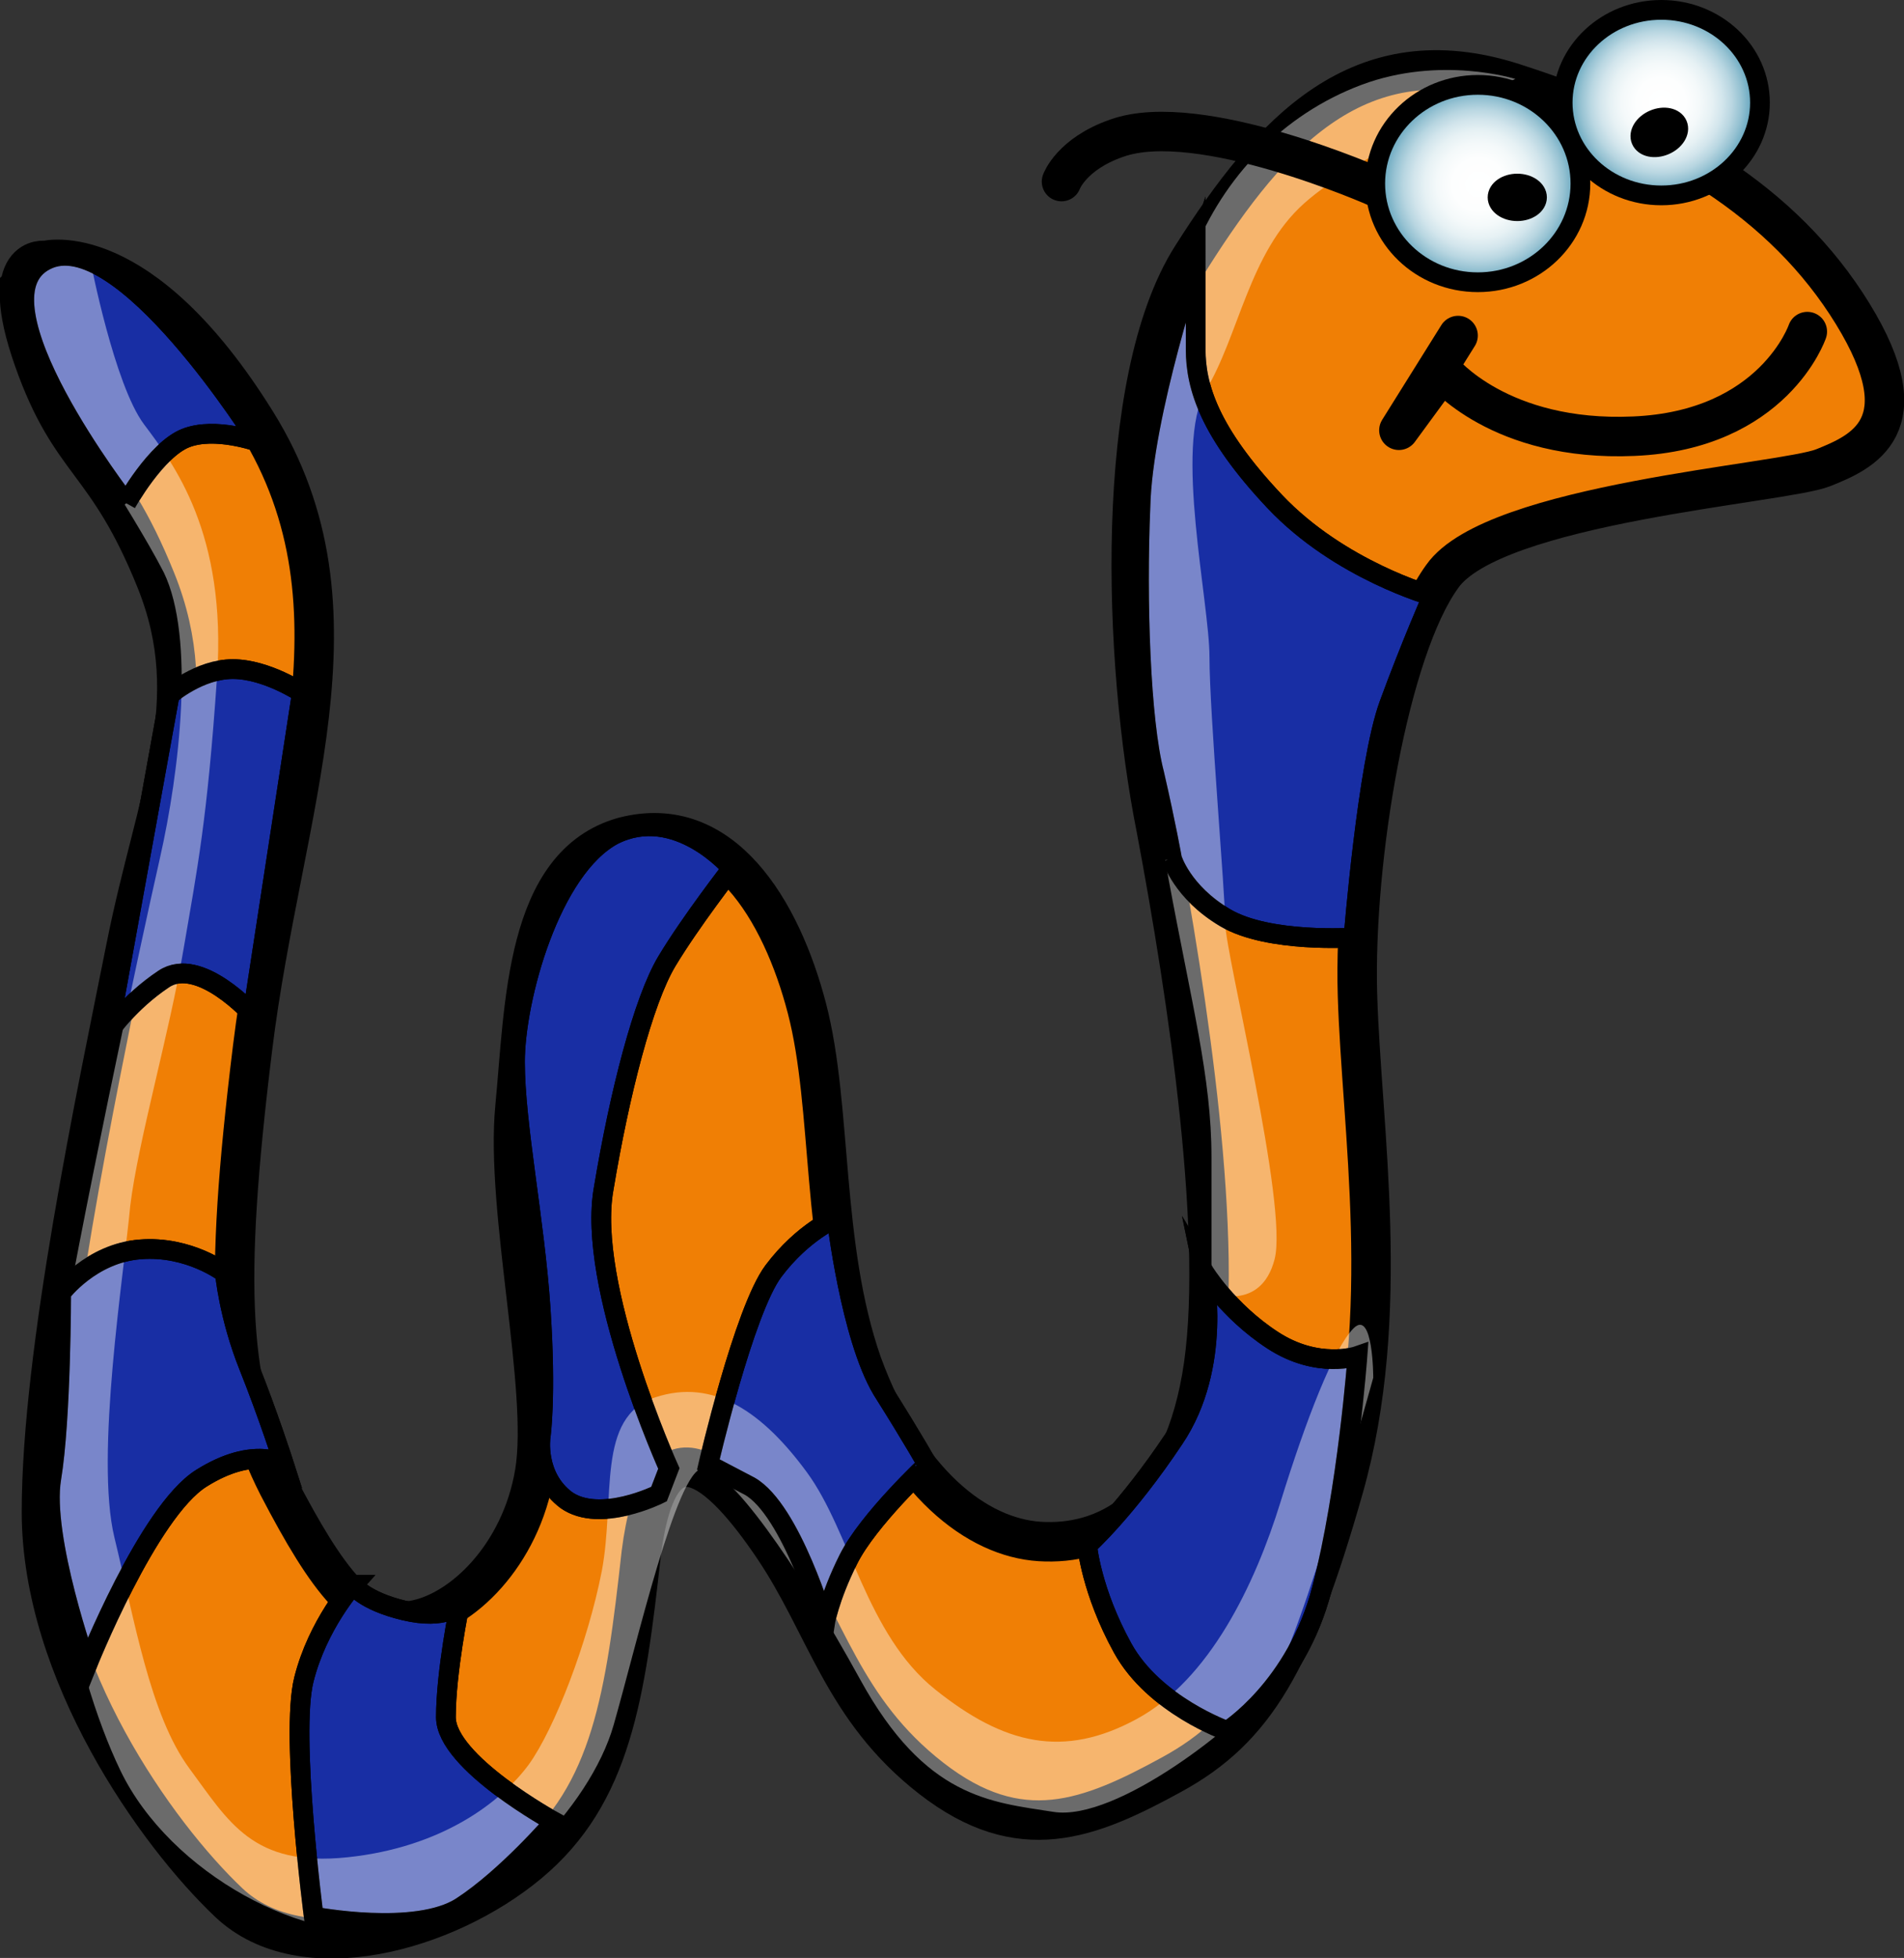 <svg id="Ebene_1" xmlns="http://www.w3.org/2000/svg" width="96.5" height="99.2" viewBox="0 0 96.5 99.2"><rect x="0" y="0" width="96.5" height="99.2" fill="#333333" stroke="none"/><style>.st0{display:none}.st1,.st2{stroke:#000;stroke-miterlimit:10}.st1{stroke-width:2;fill:#f07f05}.st2{fill:#182ea4}.st3{opacity:.42}.st4{fill:#fff}.st5,.st6{stroke:#000;stroke-miterlimit:10}.st5{fill:none}.st6{stroke-width:2;stroke-linecap:round;stroke-linejoin:round}.st6,.st7{fill:none}.st8,.st9{stroke:#000;stroke-miterlimit:10}.st8{stroke-width:2;stroke-linecap:round;fill:none}.st9{fill:url(#SVGID_1_)}.st10{fill:url(#SVGID_2_)}.st10,.st11,.st12,.st13{stroke:#000;stroke-miterlimit:10}.st12,.st13{fill:url(#SVGID_3_)}.st13{fill:url(#SVGID_4_)}.st14{enable-background:new}</style><g id="Wurm_1_"><path id="körper_4_" class="st1" d="M2.3 13.2s4.8-1.3 10.7 8.2 1.3 19.5-.2 31.7-1.2 17.3 1.3 22.2c2.5 4.8 4.3 7.2 6.8 6.8s5.5-3.3 6.2-7.5-1.5-13.3-1-18.5c.5-5.2.5-12.3 5.5-13.7 5-1.3 8 3.7 9.3 8.7s.7 12 2.8 18c2.2 6 5.8 8.8 9 9s7-1.5 8.2-8.3-.7-19.3-2.3-27.8c-1.7-8.5-2.2-22.7 1.8-29s8.5-11.3 16.3-8.8 13.7 6 17.2 11.7.5 7-1.5 7.8c-2 .8-16.7 1.8-19.3 5.5-2.7 3.7-4.5 14.3-4.3 21.2.2 6.8 1.8 16.2-.7 25s-4.5 12.2-8.7 14.5-7.7 3.7-12.2.2-5.3-7.7-8-11.7-5.8-6.8-6.7.3c-.8 7.2-1.5 12.2-5.7 15.7s-11.5 5.5-15.2 2-9.5-11.7-9.5-19.8 2.8-21.2 4.3-28.7 4-12.3 1.5-18.5-4.3-5.8-6.2-11.2.6-5 .6-5z"/><g id="flecken_2_"><path class="st2" d="M8.6 35.2s1.5-1.3 3.2-1.3 3.5 1.2 3.5 1.2l-2.5 16.3s-2.7-3-4.5-1.8c-1.8 1.2-2.8 2.7-2.8 2.7l3.1-17.1zM3.1 65.5s1.5-2 4-2.2 4.3 1.2 4.3 1.2.2 2.2 1.2 4.7 1.8 5 1.8 5-1.5-1-4.2.7-5.8 9.5-5.8 9.5-2.3-6.5-1.8-9.5.5-9.4.5-9.4zM17.9 80.3s-1.8 2-2.5 4.8.5 12 .5 12 5.2 1 7.5-.5 4.7-4.3 4.7-4.3-5.5-3-5.5-5.3.7-5.7.7-5.7-.7.8-2.8.3-2.6-1.3-2.6-1.3zM27.4 72.8s-.3 2 1.3 3.2c1.7 1.2 4.7-.3 4.7-.3l.5-1.3s-4.2-9.3-3.3-14.2c.8-4.8 2-9.5 3.2-11.5s3.3-4.7 3.3-4.7-2.8-3.3-6-1.7c-3.2 1.7-5 8.3-5 11.5 0 3.2 1 8 1.3 12.5.3 4.5 0 6.5 0 6.5zM35.9 74.2s1.8-7.8 3.3-9.8 3.2-2.7 3.2-2.7.7 6 2.3 8.7c1.7 2.7 2.3 3.8 2.3 3.8S44 77 43 79s-1.2 3.3-1.2 3.3-1.7-5.8-3.8-7l-2.1-1.1zM55.1 78.3s.2 2.3 1.8 5.2 5.3 4.2 5.3 4.2 3.5-2.2 4.8-7.2 1.8-11.8 1.8-11.8-2 .7-4.3-.8-3.5-3.5-3.5-3.5 1 4.8-1.5 8.5c-2.4 3.6-4.4 5.4-4.4 5.4zM59.4 43.5s.5 1.7 2.7 3 6.5 1 6.5 1 .7-8.8 1.8-11.8 2.2-5.5 2.2-5.5-4.7-1.3-8-4.8-4-5.8-4-7.7V13s-2.7 8-2.8 12.7c-.2 4.7 0 10.8.7 13.5.6 2.6.9 4.3.9 4.3zM6.4 25.5s1.5-2.7 3-3.3 3.7.2 3.7.2-7-11.2-10.8-9.2c-3.9 2 4.1 12.3 4.1 12.3"/></g><g id="whiter_2_" class="st3"><path id="whitey1_2_" class="st4" d="M4.6 13.3s1.2 6.2 2.7 8.2S11.5 27 11 34.3 10 44 9.3 48.1c-.7 4.2-2.3 9.7-2.7 13-.3 3.3-1.8 12.7-.8 16.8s1.8 9 3.8 11.7 3.2 5 8 4.5 7.8-2.8 9.2-4.7c1.3-1.8 3-6.2 3.7-9.8.7-3.7-.3-7.8 2.7-8.8s5.5.8 7.7 3.8 3 8.2 6.5 11 6.5 3.5 10.2 1.5 6-6.8 7.3-11c1.3-4.2 2.7-7.8 3.7-8.8s1 2.5 1 2.5-3.7 13.5-5.2 15.5-7.8 7-11 6.5-6.5-.7-9.8-6.7-6.7-10.8-8-10.7-3.3 8.8-4.5 13c-1.2 4.2-6.2 9.3-10.8 10.3-4.7 1-11.7-2.8-14.2-8S1.9 75.5 2.9 69.2s4.2-21.3 5.2-25.7 1.8-11.2.2-14.5c-1.7-3.3-5.2-8.2-6.2-11.2s-.8-4 .3-4.8c1-.7 2.2.3 2.2.3"/><path id="whitey2_2_" class="st4" d="M61.4 65.5s2.5 1 3.2-1.7c.7-2.7-2.5-15.5-2.5-17s-.8-10.7-.8-13.5c0-2.8-1.8-10.7-.2-13.5 1.7-2.8 2.2-7 5-9.5S76.8 4 76.8 4 73 2.8 69 4.3s-7 4.7-8.5 8.5-3.2 12.3-3 15.8.5 9.3 1.7 15.8 2.2 10.2 2.2 14.2v6.9z"/></g><g id="flecken_outline_2_"><path class="st5" d="M8.6 35.2s1.5-1.3 3.2-1.3 3.5 1.2 3.5 1.2l-2.5 16.3s-2.7-3-4.5-1.8c-1.8 1.2-2.8 2.7-2.8 2.7l3.1-17.1zM3.1 65.5s1.5-2 4-2.2 4.3 1.2 4.3 1.2.2 2.2 1.2 4.7 1.8 5 1.8 5-1.5-1-4.2.7-5.8 9.5-5.8 9.5-2.3-6.5-1.8-9.5.5-9.4.5-9.4zM17.9 80.3s-1.8 2-2.5 4.8.5 12 .5 12 5.2 1 7.5-.5 4.7-4.3 4.7-4.3-5.5-3-5.5-5.3.7-5.7.7-5.7-.7.8-2.8.3-2.6-1.3-2.6-1.3zM27.4 72.8s-.3 2 1.3 3.2c1.7 1.2 4.7-.3 4.7-.3l.5-1.3s-4.2-9.3-3.3-14.2c.8-4.8 2-9.5 3.2-11.5s3.3-4.7 3.3-4.7-2.8-3.3-6-1.7c-3.2 1.7-5 8.3-5 11.5 0 3.2 1 8 1.3 12.5.3 4.5 0 6.5 0 6.5zM35.9 74.2s1.8-7.8 3.3-9.8 3.2-2.7 3.2-2.7.7 6 2.3 8.7c1.7 2.7 2.3 3.8 2.3 3.8S44 77 43 79s-1.2 3.3-1.2 3.3-1.7-5.8-3.8-7l-2.1-1.1zM55.1 78.3s.2 2.3 1.8 5.2 5.3 4.2 5.3 4.2 3.5-2.2 4.8-7.2 1.8-11.8 1.8-11.8-2 .7-4.3-.8-3.5-3.5-3.5-3.5 1 4.8-1.5 8.5c-2.4 3.6-4.4 5.4-4.4 5.4zM59.4 43.5s.5 1.7 2.7 3 6.5 1 6.5 1 .7-8.8 1.8-11.8 2.2-5.5 2.2-5.5-4.7-1.3-8-4.8-4-5.8-4-7.7V13s-2.7 8-2.8 12.7c-.2 4.7 0 10.8.7 13.5.6 2.6.9 4.3.9 4.3zM6.4 25.5s1.5-2.7 3-3.3 3.7.2 3.7.2-7-11.2-10.8-9.2c-3.9 2 4.1 12.3 4.1 12.3"/></g><path id="mund_2_" class="st6" d="M91.6 16.8s-1.7 5-8.8 5.3c-6.8.3-9.7-3.3-9.7-3.3l-2.2 3 3-4.8"/><path id="körper_5_" class="st7" d="M2.3 13.2s4.8-1.3 10.7 8.2 1.3 19.5-.2 31.7-1.2 17.3 1.3 22.2c2.5 4.8 4.3 7.2 6.8 6.8s5.5-3.3 6.2-7.5-1.5-13.3-1-18.5c.5-5.2.5-12.3 5.5-13.7 5-1.3 8 3.7 9.3 8.7s.7 12 2.8 18c2.2 6 5.8 8.8 9 9s7-1.5 8.2-8.3-.7-19.3-2.3-27.8c-1.7-8.5-2.2-22.7 1.8-29s8.5-11.3 16.3-8.8 13.7 6 17.2 11.7.5 7-1.5 7.8c-2 .8-16.7 1.8-19.3 5.5-2.7 3.7-4.5 14.3-4.3 21.2.2 6.8 1.8 16.2-.7 25s-4.5 12.2-8.7 14.5-7.7 3.7-12.2.2-5.3-7.7-8-11.7-5.8-6.8-6.7.3c-.8 7.2-1.5 12.2-5.7 15.7s-11.5 5.5-15.2 2-9.5-11.7-9.5-19.8 2.8-21.2 4.3-28.7 4-12.3 1.5-18.5-4.3-5.8-6.2-11.2.6-5 .6-5z"/><g id="brille_2_"><path class="st8" d="M69.8 9.5s-9-4-13.2-2.5c-2.3.8-2.8 2.2-2.8 2.2"/><radialGradient id="SVGID_1_" cx="74.941" cy="-197.105" r="5.127" gradientTransform="matrix(1 0 0 -1 0 -187.757)" gradientUnits="userSpaceOnUse"><stop offset="0" stop-color="#fff"/><stop offset=".259" stop-color="#fdfefe"/><stop offset=".411" stop-color="#f4f9fa"/><stop offset=".535" stop-color="#e6f1f4"/><stop offset=".644" stop-color="#d2e5ec"/><stop offset=".744" stop-color="#b8d6e1"/><stop offset=".836" stop-color="#98c3d3"/><stop offset=".921" stop-color="#73aec4"/><stop offset="1" stop-color="#4995b2"/></radialGradient><ellipse class="st9" cx="74.9" cy="9.3" rx="5.2" ry="5"/><radialGradient id="SVGID_2_" cx="84.191" cy="-192.938" r="4.844" gradientTransform="matrix(1 0 0 -1 0 -187.757)" gradientUnits="userSpaceOnUse"><stop offset="0" stop-color="#fff"/><stop offset=".259" stop-color="#fdfefe"/><stop offset=".411" stop-color="#f4f9fa"/><stop offset=".535" stop-color="#e6f1f4"/><stop offset=".644" stop-color="#d2e5ec"/><stop offset=".744" stop-color="#b8d6e1"/><stop offset=".836" stop-color="#98c3d3"/><stop offset=".921" stop-color="#73aec4"/><stop offset="1" stop-color="#4995b2"/></radialGradient><ellipse class="st10" cx="84.2" cy="5.2" rx="5" ry="4.7"/><ellipse class="st11" cx="76.9" cy="10" rx="1" ry=".7"/><ellipse transform="rotate(-23.001 84.119 6.707)" class="st11" cx="84.1" cy="6.7" rx="1" ry=".7"/></g></g></svg>
